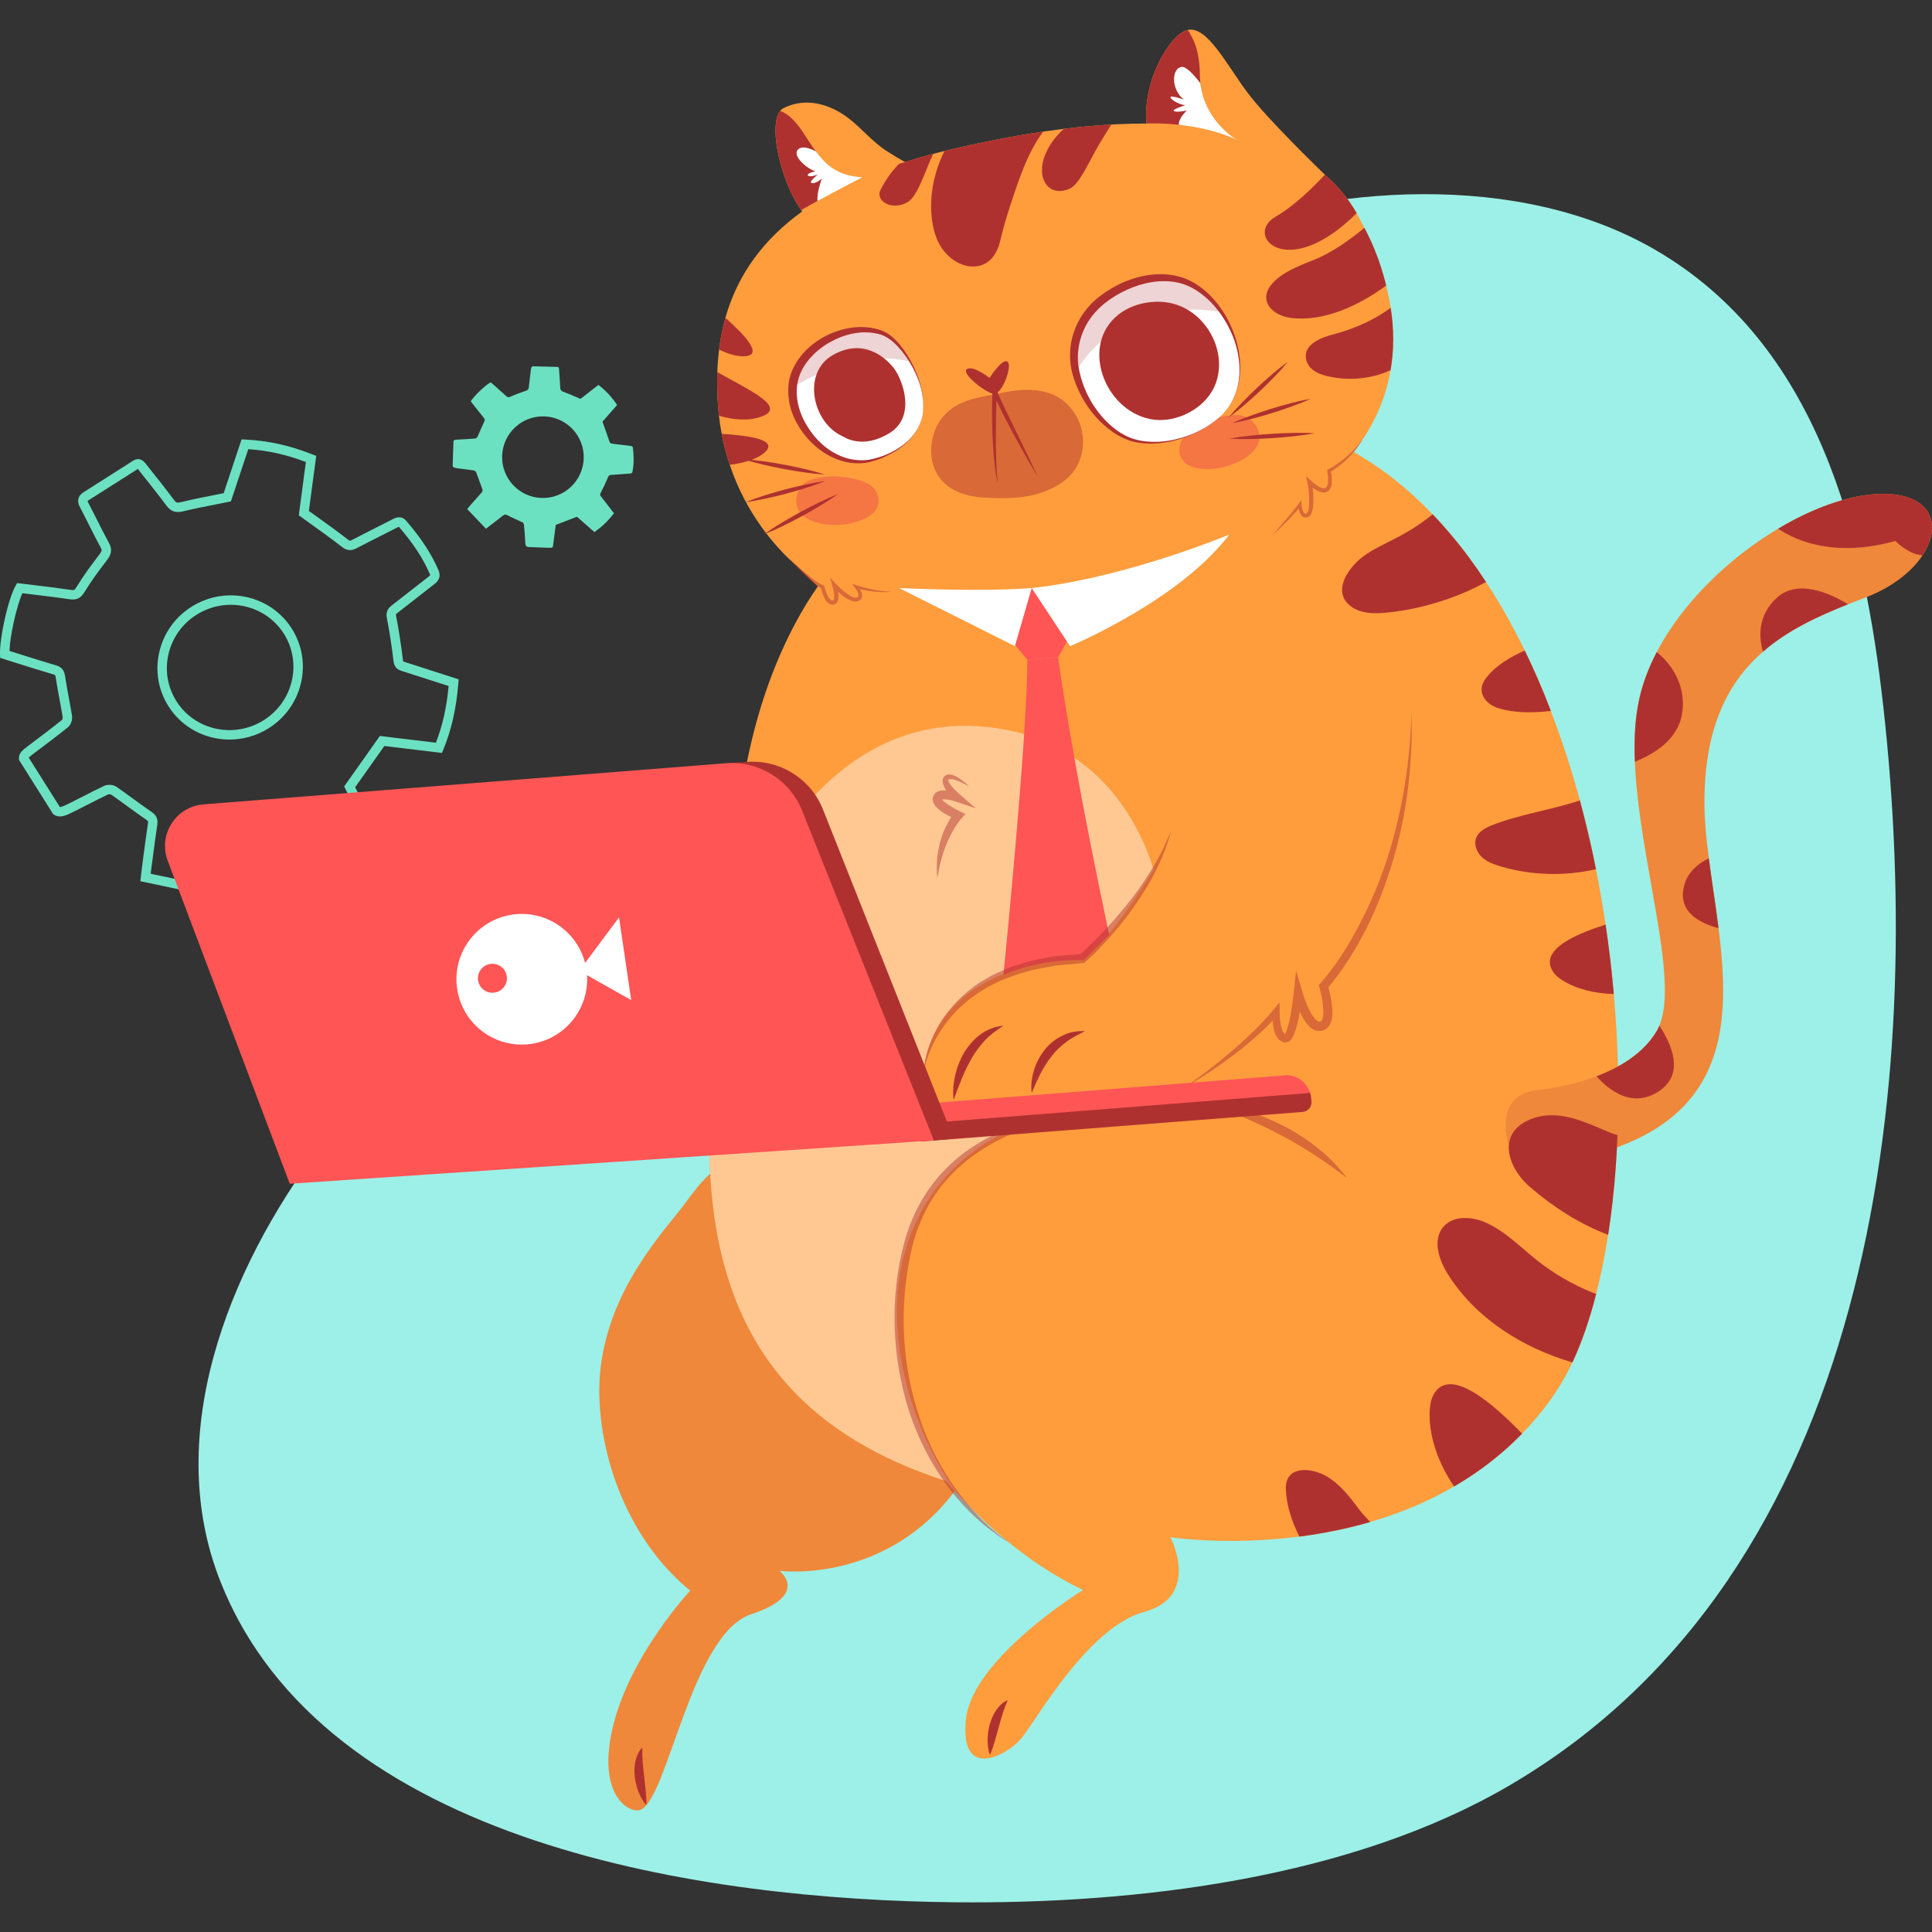 <?xml version="1.0" encoding="UTF-8"?>
<!-- Generator: Adobe Illustrator 25.2.3, SVG Export Plug-In . SVG Version: 6.00 Build 0)  -->
<svg xmlns="http://www.w3.org/2000/svg" xmlns:xlink="http://www.w3.org/1999/xlink" version="1.1" id="Capa_1" x="0px" y="0px" viewBox="0 0 512 512" style="enable-background:new 0 0 512 512;" xml:space="preserve" width="512" height="512">
<rect x="0" y="0" width="512" height="512" fill="#333333" stroke="none"/>
<g>
	<g>
		<g>
			<path style="fill:#6CE1C1;" d="M56.826,237.676L37.2,233.53l0.245-2.181c0.06-0.537,0.105-0.95,0.16-1.365l0.397-3.016     c0.385-2.94,0.77-5.883,1.215-8.818c0.073-0.481,0.084-0.554-0.581-1.006c-1.662-1.128-3.283-2.313-4.905-3.5     c-1.427-1.043-2.856-2.086-4.312-3.089c-0.145-0.081-0.602-0.098-0.766-0.029c-1.8,0.85-3.572,1.758-5.346,2.669     c-1.149,0.589-2.299,1.18-3.457,1.753c-2.492,1.241-3.868,1.917-5.479,0.984l-0.266-0.154l-9.055-14.367l-0.022-0.315     c-0.104-1.524,0.946-2.313,2.688-3.619c2.907-2.181,5.863-4.398,8.701-6.682c0.094-0.105,0.223-0.53,0.198-0.703     c-0.252-1.595-0.548-3.187-0.846-4.777c-0.352-1.885-0.703-3.773-0.983-5.668c-0.112-0.767-0.143-0.777-0.642-0.923     c-3.296-0.967-6.57-2-9.826-3.028l-4.281-1.348l-0.031-0.884c-0.155-4.489,2.195-14.875,4.123-18.223l0.414-0.718l4.467,0.545     c3.232,0.386,6.5,0.777,9.752,1.26c0.861,0.127,0.988,0.11,1.514-0.755c1.884-3.101,4.099-6.069,6.016-8.562     c0.772-1.004,0.768-1.223,0.401-1.893c-1.128-2.061-2.181-4.161-3.235-6.259c-0.751-1.497-1.502-2.996-2.281-4.479     c-1.134-2.159,0.07-3.355,0.888-3.878l13.16-8.374c1.929-1.221,3.109,0.374,3.495,0.894l1.035,1.309     c2.11,2.647,4.293,5.382,6.349,8.154c0.523,0.701,0.767,0.852,1.84,0.593c2.79-0.684,5.57-1.231,8.513-1.812l2.822-0.562     l4.739-14.259l0.944,0.044c6.043,0.271,11.909,1.575,17.93,3.981l0.904,0.359l-1.938,14.577l2.499,1.8     c2.701,1.937,5.252,3.766,7.751,5.724c0.585,0.457,0.658,0.444,1.271,0.12c2.009-1.055,4.033-2.076,6.058-3.099     c1.562-0.786,3.123-1.575,4.678-2.379c0.595-0.305,2.178-1.126,3.545,0.469c3.981,4.625,6.686,8.762,8.514,13.021     c0.841,1.963-0.182,3.055-1.024,3.707c-1.485,1.148-2.96,2.305-4.436,3.465c-1.773,1.392-3.546,2.786-5.336,4.159     c-0.47,0.359-0.498,0.381-0.387,0.955c0.686,3.556,1.272,7.351,1.79,11.6c0.032,0.256,0.078,0.332,0.078,0.335l0,0     c0.005,0,0.082,0.054,0.377,0.147c3.382,1.072,6.757,2.161,10.182,3.27l4.126,1.331l-0.078,0.987     c-0.535,6.718-1.801,12.323-3.983,17.637l-0.361,0.879l-15.269-1.834l-7.734,10.933l1.188,2.352     c1.193,2.354,2.465,4.87,3.71,7.397c0.194,0.396,0.368,0.728,0.517,1.011c1.27,2.423,0.895,3.033-1.408,4.818l-0.495,0.383     c-0.07,0.056-0.181,0.195-0.278,0.32l-0.526,0.54l-7.922,4.96c-0.42,0.19-0.654,0.274-0.888,0.354     c-0.397,0.137-0.77,0.266-1.039,0.44c-2.114,1.368-3.862,1.038-5.352-1.016c-2.264-3.126-4.776-6.174-7.203-9.124l-0.221-0.269     c-0.083-0.073-0.425-0.21-0.537-0.176c-1.321,0.195-2.642,0.435-3.961,0.674c-2.12,0.383-4.312,0.781-6.509,0.991     c-1.151,0.11-1.33,0.347-1.659,1.399c-0.928,2.977-1.945,5.927-3.014,9.028L56.826,237.676z M39.94,231.551l15.234,3.219     l0.984-2.869c1.06-3.077,2.068-6.005,2.99-8.96c0.537-1.719,1.391-2.911,3.808-3.143c2.094-0.198,4.232-0.586,6.301-0.962     c1.347-0.244,2.694-0.488,4.047-0.689c0.955-0.137,2.214,0.32,2.829,1.062l0.221,0.269c2.452,2.979,4.988,6.059,7.298,9.248     c0.703,0.967,0.979,1.026,1.968,0.381c0.523-0.337,1.082-0.53,1.576-0.703c0.194-0.066,0.387-0.132,0.575-0.21l7.618-4.83     c0.177-0.222,0.396-0.501,0.702-0.74l0.503-0.391c0.443-0.342,0.899-0.696,1.112-0.904c-0.083-0.193-0.243-0.498-0.388-0.777     c-0.158-0.3-0.341-0.65-0.546-1.067c-1.239-2.52-2.508-5.026-3.696-7.373l-1.867-3.697l9.462-13.378l14.852,1.785     c1.764-4.547,2.845-9.368,3.366-15.021l-2.238-0.723c-3.421-1.106-6.791-2.195-10.169-3.265     c-0.963-0.305-1.974-0.847-2.183-2.562c-0.51-4.191-1.088-7.929-1.763-11.429c-0.287-1.487,0.096-2.476,1.321-3.414     c1.783-1.365,3.548-2.752,5.313-4.139c1.481-1.165,2.962-2.327,4.452-3.478c0.31-0.239,0.366-0.347,0.372-0.359l0,0     c-0.002,0,0-0.11-0.117-0.383c-1.724-4.017-4.303-7.951-8.113-12.379c-0.045-0.088-0.16-0.051-0.501,0.125     c-1.56,0.806-3.13,1.6-4.7,2.391c-2.012,1.013-4.023,2.029-6.017,3.077c-1.492,0.791-2.645,0.686-3.979-0.364     c-2.458-1.924-4.988-3.739-7.667-5.661l-3.717-2.681l1.877-14.118c-5.127-1.956-10.14-3.072-15.268-3.399l-4.596,13.83     l-4.254,0.852c-2.915,0.574-5.667,1.116-8.402,1.785c-1.985,0.486-3.277,0.039-4.442-1.531c-2.032-2.735-4.2-5.453-6.297-8.083     l-1.089-1.38c-0.053-0.071-0.12-0.161-0.182-0.239l-13.121,8.34c-0.133,0.085-0.19,0.144-0.209,0.166     c0.013,0.01,0.039,0.149,0.192,0.44c0.786,1.497,1.545,3.009,2.303,4.52c1.04,2.071,2.079,4.144,3.192,6.178     c1.129,2.061,0.277,3.465-0.611,4.618c-1.971,2.562-4.045,5.346-5.862,8.337c-1.027,1.687-2.127,2.213-4.018,1.927     c-3.228-0.476-6.473-0.865-9.682-1.25l-2.783-0.337c-1.518,3.338-3.281,11.209-3.423,15.292l2.563,0.806     c3.239,1.023,6.498,2.054,9.777,3.016c1.716,0.503,2.205,1.546,2.412,2.957c0.275,1.863,0.622,3.717,0.968,5.573     c0.3,1.614,0.602,3.228,0.857,4.848c0.144,0.918-0.236,2.34-1.098,3.038c-2.873,2.313-5.846,4.542-8.723,6.701     c-0.708,0.532-1.403,1.053-1.653,1.341l8.234,13.063c0.404,0.056,1.087-0.242,2.895-1.14l0,0     c1.148-0.569,2.287-1.153,3.427-1.736c1.797-0.923,3.595-1.844,5.42-2.706c0.956-0.449,2.412-0.349,3.252,0.232     c1.474,1.016,2.921,2.073,4.368,3.131c1.597,1.167,3.195,2.335,4.832,3.446c1.023,0.694,1.933,1.592,1.65,3.453     c-0.441,2.918-0.824,5.841-1.206,8.767l-0.398,3.021C40.034,230.689,39.993,231.07,39.94,231.551z M60.825,195.992     c-6.379,0-12.593-3.133-16.2-8.857l0,0c-2.691-4.271-3.552-9.346-2.424-14.289c1.15-5.038,4.213-9.331,8.624-12.096     c9.027-5.646,20.926-3.009,26.53,5.883c2.692,4.271,3.553,9.346,2.424,14.294c-1.15,5.036-4.213,9.329-8.625,12.091     C67.939,195.032,64.356,195.992,60.825,195.992z M61.16,160.277c-3.078,0-6.2,0.838-9.006,2.594     c-3.844,2.408-6.513,6.149-7.513,10.53c-0.98,4.293-0.234,8.696,2.1,12.401l0,0c4.872,7.732,15.228,10.013,23.088,5.097     c3.844-2.405,6.513-6.147,7.514-10.528c0.979-4.293,0.233-8.699-2.101-12.403C72.108,162.997,66.707,160.277,61.16,160.277z"/>
		</g>
		<g>
			<path style="fill:#6CE1C1;" d="M145.264,145.169c1.42,0.03,1.216,0.001,1.403-1.348c0.228-1.643,0.428-3.291,0.612-4.72     c1.938-0.744,3.749-1.439,5.619-2.157c1.49,1.307,3.047,2.674,4.614,4.049c2.036-1.373,3.701-3.053,5.206-4.96     c-1.179-1.527-2.325-3.019-3.482-4.503c-0.208-0.266-0.278-0.455-0.095-0.816c0.716-1.414,1.397-2.848,2.014-4.307     c0.178-0.421,0.377-0.521,0.779-0.546c1.662-0.102,3.321-0.244,4.982-0.353c0.413-0.027,0.629-0.147,0.717-0.607     c0.393-2.064,0.337-4.128,0.103-6.2c-0.046-0.41-0.288-0.478-0.635-0.518c-1.606-0.188-3.208-0.416-4.815-0.593     c-0.463-0.051-0.666-0.192-0.821-0.681c-0.535-1.69-1.167-3.35-1.811-5.155c1.188-1.354,2.537-2.891,3.885-4.427     c-1.39-2.079-3.005-3.842-4.961-5.316c-1.66,1.295-3.275,2.555-4.738,3.696c-1.595-0.668-3.063-1.328-4.566-1.889     c-0.568-0.212-0.782-0.478-0.807-1.076c-0.066-1.591-0.194-3.18-0.314-4.768c-0.023-0.314,0.034-0.722-0.481-0.735     c-2.095-0.055-4.189-0.112-6.284-0.165c-0.445-0.012-0.609,0.218-0.658,0.656c-0.182,1.631-0.436,3.254-0.591,4.887     c-0.06,0.63-0.372,0.807-0.906,0.988c-1.318,0.446-2.634,0.92-3.893,1.508c-0.542,0.253-0.808,0.211-1.226-0.177     c-1.341-1.245-2.731-2.437-4.073-3.625c-1.329,0.659-4.389,3.587-5.293,5.044c1.15,1.462,2.297,2.953,3.485,4.411     c0.297,0.365,0.263,0.602,0.071,1.005c-0.62,1.301-1.147,2.645-1.753,3.952c-0.102,0.22-0.409,0.465-0.639,0.485     c-1.466,0.127-2.937,0.203-4.407,0.279c-0.822,0.043-1.154,0.057-1.328,0.359l-0.225,6.679c0.206,0.433,0.6,0.49,1.664,0.633     c1.315,0.177,2.636,0.308,3.946,0.511c0.239,0.037,0.554,0.28,0.64,0.502c0.551,1.434,1.02,2.901,1.58,4.331     c0.163,0.416,0.176,0.67-0.133,1.01c-1.088,1.195-2.144,2.42-3.21,3.635c-0.173,0.197-0.339,0.4-0.633,0.748     c1.657,1.739,3.296,3.459,4.977,5.222c1.555-1.196,2.986-2.261,4.371-3.382c0.488-0.395,0.819-0.48,1.425-0.146     c1.238,0.683,2.571,1.193,3.847,1.813c0.196,0.095,0.401,0.38,0.42,0.594c0.149,1.633,0.302,3.269,0.351,4.907     c0.024,0.786,0.341,1.058,1.063,1.072L145.264,145.169z M133.072,120.794c0.201-5.97,5.204-10.646,11.174-10.445l0,0     c5.97,0.201,10.646,5.203,10.445,11.173l0,0c-0.201,5.97-5.203,10.646-11.173,10.445l0,0     C137.548,131.766,132.872,126.764,133.072,120.794L133.072,120.794z"/>
		</g>
		<g>
			<path style="fill:#9CF0E7;" d="M314.265,63.283c37.774-14.498,88.252-18.007,124.308,2.877     c43.257,25.055,55.449,75.403,60.564,121.429c11.201,100.791-2.682,229.086-99.058,285.54     c-42.149,24.689-98.714,31.459-146.8,30.997c-65.788-0.633-167.332-14.873-194.961-85.257c-0.18-0.47-0.361-0.94-0.541-1.41     c-14.845-39.998,4.583-84.879,29.319-116.447c9.471-12.087,20.381-23.126,32.591-32.455c4.409-3.368,8.904-6.624,13.445-9.812     c21.006-14.749,42.671-28.807,61.307-46.592C236.966,171.57,224.658,97.676,314.265,63.283z"/>
		</g>
		<g>
			<g>
				<g>
					<path style="fill:#FF9D3D;" d="M191.299,308.988c-4.627,2.072-8.683,8.79-11.841,12.619       c-3.921,4.754-7.681,9.663-10.905,14.922c-6.411,10.456-10.244,22.179-9.685,34.536c0.818,18.125,8.757,37.097,22.528,49.185       c0.497,0.436,0.995,0.883,1.538,1.263c0,0-15.644,16.733-20.372,35.558c-4.728,18.825,4.405,23.804,7.299,22.485       c7.184-3.274,13.426-46.539,29.198-51.768c15.772-5.229,7.483-11.504,7.483-11.504s35.517,4.706,53.277-32.421       s-35.085-89.835-35.085-89.835S191.304,308.985,191.299,308.988z"/>
				</g>
				<g style="opacity:0.2;">
					<path style="fill:#AF312F;" d="M191.299,308.988c-4.627,2.072-8.683,8.79-11.841,12.619       c-3.921,4.754-7.681,9.663-10.905,14.922c-6.411,10.456-10.244,22.179-9.685,34.536c0.818,18.125,8.757,37.097,22.528,49.185       c0.497,0.436,0.995,0.883,1.538,1.263c0,0-15.644,16.733-20.372,35.558c-4.728,18.825,4.405,23.804,7.299,22.485       c7.184-3.274,13.426-46.539,29.198-51.768c15.772-5.229,7.483-11.504,7.483-11.504s35.517,4.706,53.277-32.421       s-35.085-89.835-35.085-89.835S191.304,308.985,191.299,308.988z"/>
				</g>
			</g>
			<g>
				<path style="fill:#AF312F;" d="M171.293,478.38c-0.943-1.046-1.58-2.258-2.079-3.513c-0.506-1.258-0.829-2.579-1-3.937      c-0.122-1.36-0.149-2.752,0.161-4.124c0.296-1.36,0.858-2.718,1.846-3.724c-0.055,2.763,0.181,5.058,0.475,7.562      C170.953,473.129,171.335,475.604,171.293,478.38z"/>
			</g>
		</g>
		<g>
			<path style="fill:#FF9D3D;" d="M427.901,266.08c-0.072-0.89-0.149-1.779-0.23-2.669c-0.322-3.647-0.697-7.308-1.167-10.969     c-0.295-2.467-0.63-4.948-1.006-7.416c-0.746-4.905-1.558-9.808-2.548-14.67c-0.818-4.103-1.716-8.18-2.722-12.229     c-0.496-2.012-1.006-4.01-1.542-6.007c-2.149-8.046-4.75-15.925-7.697-23.708c-2.092-5.525-4.412-10.875-6.919-16.025     c-3.001-6.162-6.438-12.379-10.259-18.157c-2.937-4.492-6.088-8.743-9.44-12.699c-1.515-1.81-3.084-3.553-4.707-5.23     c-3.125-3.285-6.437-6.316-9.91-9.065c-3.49-2.781-7.163-5.25-10.991-7.43c5.311-6.884,8.476-14.174,9.757-21.712     c0.922-5.406,0.904-10.928,0.029-16.522c-0.248-1.601-0.563-3.196-0.943-4.815c-0.186-0.775-0.386-1.547-0.598-2.315     l-0.028-0.089c-1.282-4.634-3.1-9.307-5.395-13.968c-0.676-1.306-1.367-2.602-2.057-3.9c-2.156-3.777-4.917-7.109-8.243-10.013     c-0.452-0.45-15.358-14.753-20.793-22.076c-5.522-7.423-10.594-17.559-15.71-16.462c-4.624,0.997-12.03,13.338-10.941,24.812     c-2.61-0.004-5.287,0.05-8.058,0.189c-0.417,0.023-0.851,0.037-1.277,0.077c-4.033,0.219-8.216,0.592-12.588,1.131     c-1.783,0.222-3.602,0.468-5.442,0.734c-7.939,1.163-16.392,2.804-25.342,4.935c-0.29,0.069-0.579,0.139-0.855,0.204     c-0.998,0.245-1.983,0.487-2.934,0.746c-2.615,0.683-5.102,1.412-7.496,2.169l-0.423-0.224c-1.796-0.99-4.17-2.519-4.449-2.688     c-3.651-2.309-6.515-5.894-9.9-8.528c-4.922-3.836-11.351-5.844-17.377-2.868c-0.379,0.192-0.694,0.448-0.965,0.802     c-0.697,0.891-1.08,2.286-1.189,4.017c-0.402,6.21,2.702,16.566,6.783,22.234c0.079,0.116,0.174,0.24,0.266,0.352     c-10.671,7.697-16.672,16.759-19.75,26.212c-0.219,0.657-0.407,1.319-0.596,1.981c-0.75,2.662-1.278,5.356-1.638,8.044     c-0.016,0.129-0.032,0.258-0.035,0.383c-0.181,1.365-0.305,2.727-0.387,4.091c-0.042,0.634-0.075,1.252-0.091,1.878     c-0.107,3.181-0.007,6.345,0.236,9.467c0.026,0.352,0.064,0.7,0.098,1.036c0.029,0.365,0.068,0.713,0.106,1.061     c0.177,1.649,0.424,3.25,0.724,4.794c0.011,0.08,0.031,0.143,0.042,0.223c0.367,1.94,0.823,3.799,1.34,5.585     c0.241,0.815,0.491,1.614,0.751,2.396c4.374,13.101,12.129,21.692,16.763,25.916c0.941,0.859,3.697,3.5,6.586,6.284     c-7.638,10.97-19.365,33.282-21.73,69.183c-0.55,8.381-1.69,17.526-2.897,27.101c-6.571,52.204-15.112,117.026,58.694,140.613     c0,0,0.926,1.22,2.682,3.218c5.096,5.78,17.124,18.063,33.524,25.867c0,0-29.38,18.049-31.03,34.342     c-1.663,16.306,10.701,9.467,14.415,5.31c3.715-4.144,17.661-29.756,32.813-33.832c15.153-4.076,6.973-19.793,6.973-19.793     s14.871,2.306,34.14-0.174c6.326-0.814,12.673-2.105,18.801-3.875c7.735-2.234,15.266-5.344,22.22-9.413     c6.599-3.863,12.666-8.541,18.022-14c5.454-5.558,10.023-11.805,13.329-18.867c2.467-5.27,4.573-11.385,6.303-18.157     c1.261-4.894,2.32-10.138,3.178-15.689c1.349-8.726,2.138-17.582,2.467-26.403C429.082,289.233,428.84,277.628,427.901,266.08z"/>
		</g>
		<g>
			<g>
				<g>
					<path style="fill:#FF9D3D;" d="M509.497,147.15c-2.83,4.291-7.992,8.475-15.18,11.21c-1.529,0.576-3.044,1.167-4.56,1.77       c-8.166,3.245-16.078,6.946-22.555,12.578c-9.025,7.858-15.274,19.471-15.515,38.848c-0.067,4.988,0.443,10.339,1.167,15.89       c0.778,6.034,1.797,12.283,2.575,18.532c3.701,29.367,2.28,58.573-53.571,63.481c0,0-8.824-17.848,4.599-20.49       c0,0,8.167-0.536,16.641-3.742c6.182-2.347,12.538-6.101,16.025-12.109c0.241-0.402,0.442-0.845,0.63-1.301       c5.31-12.605-5.471-44.171-6.49-69.958c-0.241-6.128,0.054-11.921,1.26-17.057c0.952-4.076,2.508-8.099,4.533-11.988       c6.906-13.249,19.296-25.023,32.156-32.693c8.957-5.35,18.143-8.703,25.867-9.172       C511.656,130.066,515.008,138.796,509.497,147.15z"/>
				</g>
				<g style="opacity:0.2;">
					<path style="fill:#AF312F;" d="M509.497,147.15c-2.83,4.291-7.992,8.475-15.18,11.21c-1.529,0.576-3.044,1.167-4.56,1.77       c-8.166,3.245-16.078,6.946-22.555,12.578c-9.025,7.858-15.274,19.471-15.515,38.848c-0.067,4.988,0.443,10.339,1.167,15.89       c0.778,6.034,1.797,12.283,2.575,18.532c3.701,29.367,2.28,58.573-53.571,63.481c0,0-8.824-17.848,4.599-20.49       c0,0,8.167-0.536,16.641-3.742c6.182-2.347,12.538-6.101,16.025-12.109c0.241-0.402,0.442-0.845,0.63-1.301       c5.31-12.605-5.471-44.171-6.49-69.958c-0.241-6.128,0.054-11.921,1.26-17.057c0.952-4.076,2.508-8.099,4.533-11.988       c6.906-13.249,19.296-25.023,32.156-32.693c8.957-5.35,18.143-8.703,25.867-9.172       C511.656,130.066,515.008,138.796,509.497,147.15z"/>
				</g>
			</g>
			<g>
				<path style="fill:#AF312F;" d="M509.497,147.15c-3.715-0.148-7.215-3.782-7.215-3.782c-15.649,4.318-25.773,0.268-31.07-3.245      c8.957-5.35,18.143-8.703,25.867-9.172C511.656,130.066,515.008,138.796,509.497,147.15z"/>
			</g>
			<g>
				<path style="fill:#AF312F;" d="M489.757,160.131c-8.166,3.245-16.078,6.946-22.555,12.578      c-1.073-3.701-1.542-9.588,3.741-14.348C476.348,153.493,484.582,157.006,489.757,160.131z"/>
			</g>
			<g>
				<path style="fill:#AF312F;" d="M445.747,189.243c-1.127,6.785-7.442,10.62-12.484,12.618c-0.241-6.128,0.054-11.921,1.26-17.057      c0.952-4.076,2.508-8.099,4.533-11.988C442.395,175.458,447.088,181.197,445.747,189.243z"/>
			</g>
			<g>
				<path style="fill:#AF312F;" d="M455.429,245.979c-4.586-1.22-9.762-3.808-9.44-9.253c0.268-4.841,3.607-7.657,6.866-9.28      C453.632,233.481,454.651,239.73,455.429,245.979z"/>
			</g>
			<g>
				<path style="fill:#AF312F;" d="M439.941,288.97c-7.429,5.216-13.959-0.47-16.843-3.742c6.182-2.347,12.538-6.101,16.025-12.109      c0.241-0.402,0.442-0.845,0.63-1.301C442.971,276.673,446.431,284.411,439.941,288.97z"/>
			</g>
		</g>
		<g>
			<path style="fill:#FFC893;" d="M244.701,294.044l43.122-0.246c0,0-32.988,2.025-45.673,31.365     c-10.795,24.955,0,54.859,11.412,70.508c-0.027,0.027-0.04,0.04-0.067,0.067c-1.757-1.998-2.682-3.218-2.682-3.218     c-73.806-23.587-65.264-88.41-58.694-140.613c13.973-38.794,37.373-60.974,66.311-59.485     c33.403,1.716,44.413,28.482,47.296,38.07c-3.714,6.048-12.793,20.074-18.867,23.521     C286.857,254.011,240.591,253.5,244.701,294.044z"/>
		</g>
		<g>
			<path style="fill:#AF312F;" d="M312.359,33.063c-4.839-0.503-8.335-0.327-8.519-0.329c-1.088-11.461,6.318-23.802,10.942-24.799     l0.013-0.004c1.422,2.327,3.103,5.119,3.192,12.128c0.004,0.69,0.056,1.352,0.13,1.994     C319.164,31.577,316.967,33.549,312.359,33.063z"/>
		</g>
		<g>
			<path style="fill:#AF312F;" d="M216.663,53.257c-1.633,0.883-3.161,1.737-4.334,2.42c-4.081-5.667-7.185-16.024-6.783-22.234     c0.109-1.731,0.491-3.126,1.188-4.017c0,0,2.65,0.468,5.979,5.495c1.211,1.835,2.317,3.604,3.496,5.2     C219.005,43.892,221.975,50.349,216.663,53.257z"/>
		</g>
		<g style="opacity:0.48;">
			<path style="fill:#EB4949;" d="M314.034,115.586c-2.487,2.623-1.969,6.803,1.909,8.132c5.191,1.779,13.641-0.567,16.845-4.933     c2.705-3.686-0.665-8.613-4.603-8.775c-3.328-0.138-6.59,0.854-9.462,2.35C317.387,113.056,315.428,114.117,314.034,115.586z"/>
		</g>
		<g style="opacity:0.48;">
			<path style="fill:#EB4949;" d="M229.84,128.091c3.274,1.686,4.266,5.788,1.085,8.266c-4.261,3.317-13.055,3.777-17.623,0.675     c-3.856-2.618-2.426-8.326,1.227-9.724c3.088-1.182,6.514-1.278,9.75-0.776C225.784,126.766,228.006,127.147,229.84,128.091z"/>
		</g>
		<g>
			<path style="fill:#AF312F;" d="M276.477,34.877c-4.304,5.673-6.709,13.481-8.688,19.398c-1.091,3.243-2.008,6.547-2.805,9.872     c-0.604,2.495-2.115,5.168-4.753,6.092c-3.314,1.16-6.857-0.351-9.201-2.731c-2.939-2.969-3.94-7.021-4.212-11.005     c-0.381-5.639,0.954-11.357,3.462-16.486c0.277-0.066,0.566-0.135,0.855-0.204C260.086,37.681,268.539,36.04,276.477,34.877z"/>
		</g>
		<g>
			<path style="fill:#AF312F;" d="M201.922,110.352c-3.529,1.332-7.606,0.914-11.383-0.17c-0.039-0.348-0.077-0.696-0.106-1.061     c-0.034-0.336-0.073-0.684-0.098-1.036c-0.243-3.122-0.343-6.286-0.237-9.467C198.569,103.397,208.534,107.843,201.922,110.352z"/>
		</g>
		<g>
			<path style="fill:#AF312F;" d="M202.664,119.895c-2.096,1.888-5.731,2.835-9.267,3.285c-0.259-0.782-0.509-1.581-0.751-2.396     c-0.517-1.786-0.972-3.645-1.34-5.585c-0.011-0.08-0.031-0.143-0.042-0.223C198.852,115.45,206.359,116.567,202.664,119.895z"/>
		</g>
		<g>
			<path style="fill:#AF312F;" d="M197.406,94.404c-2.095,0.132-4.497-0.628-6.83-1.754c0.003-0.125,0.019-0.254,0.036-0.383     c0.36-2.688,0.888-5.382,1.638-8.044C197.65,89.041,202.261,94.1,197.406,94.404z"/>
		</g>
		<g>
			<path style="fill:#AF312F;" d="M294.507,33.012c-1.083,1.735-2.3,3.674-3.161,5.123c-2.719,4.595-5.271,10.76-7.901,11.889     c-5.496,2.367-9.014-2.674-6.474-9.015c1.16-2.89,3.137-5.199,4.949-6.867l0.013-0.004     C286.291,33.604,290.474,33.231,294.507,33.012z"/>
		</g>
		<g>
			<path style="fill:#AF312F;" d="M247.346,40.763c-2.18,4.33-4.042,11.25-6.869,12.836c-4.26,2.385-8.573-0.41-7.139-3.282     c1.389-2.79,3.195-5.105,4.828-6.846C241.063,42.514,244.117,41.608,247.346,40.763z"/>
		</g>
		<g>
			<g>
				<g>
					<path style="fill:#FFFFFF;" d="M324.034,109.74c-5.149,5.28-14.348,8.56-21.814,7.348c-1.595-0.26-3.133-0.744-4.583-1.488       c-6.285-3.265-11.002-10.284-12.536-16.987c-0.048-0.152-0.082-0.308-0.117-0.464c-1.421-6.792,1.173-13.728,6.49-18.2       c6.225-5.23,16.48-8.661,24.255-4.567c3.067,1.62,5.781,4.184,7.905,7.263l0.013-0.004       C329.34,90.831,330.925,102.66,324.034,109.74z"/>
				</g>
				<g>
					<path style="fill:#AF312F;" d="M324.034,109.74c-2.947,3.013-6.743,5.072-10.718,6.418c-1.999,0.662-4.074,1.107-6.18,1.299       c-2.104,0.201-4.252,0.145-6.351-0.312c-2.103-0.451-4.091-1.414-5.853-2.629c-1.773-1.217-3.367-2.683-4.774-4.309       c-2.814-3.255-4.886-7.153-6.005-11.377l0.02,0.074c-1.312-5.045-0.444-10.376,2.212-14.749c1.318-2.17,3.045-4.118,5.06-5.632       c1.983-1.534,4.144-2.812,6.44-3.79c4.57-1.906,9.794-2.773,14.706-1.405c2.453,0.657,4.676,1.967,6.559,3.549       c1.904,1.584,3.514,3.471,4.857,5.512l-0.497-0.178l0.013-0.003l0.325-0.084l0.172,0.261c1.363,2.074,2.448,4.318,3.231,6.654       c0.773,2.338,1.269,4.767,1.401,7.217c0.128,2.449-0.152,4.92-0.888,7.253C327.025,105.837,325.754,108.003,324.034,109.74z        M324.034,109.74c1.702-1.755,2.947-3.929,3.659-6.255c0.73-2.328,0.904-4.8,0.712-7.215c-0.384-4.851-2.322-9.491-5.129-13.37       l0.496,0.177l-0.013,0.004l-0.298,0.093l-0.199-0.272c-1.395-1.906-3.031-3.633-4.898-5.033       c-1.866-1.409-3.943-2.488-6.175-2.964c-4.481-0.978-9.231-0.048-13.428,1.833c-4.203,1.917-8.072,4.736-10.44,8.595       c-1.181,1.931-1.996,4.076-2.4,6.302c-0.196,1.112-0.31,2.245-0.273,3.378c-0.012,0.568,0.066,1.131,0.106,1.697       c0.091,0.534,0.157,1.174,0.277,1.61l0.019,0.07l0.001,0.005c0.834,3.939,2.604,7.751,5.127,10.975       c1.261,1.612,2.71,3.085,4.341,4.328c1.632,1.246,3.446,2.241,5.435,2.774c3.989,1.068,8.317,0.704,12.308-0.49       C317.265,114.789,321.049,112.698,324.034,109.74z"/>
				</g>
			</g>
			<g>
				<path style="fill:#AF312F;" d="M309.451,111.176c5.602-0.774,10.964-4.495,12.816-9.805c2.95-8.461-2.656-18.742-11.565-20.94      c-4.783-1.18-10.474-0.096-14.292,2.928c-10.204,8.082-3.826,25.226,8.405,27.704      C306.322,111.368,307.892,111.391,309.451,111.176z"/>
			</g>
			<g style="opacity:0.21;">
				<path style="fill:#AF312F;" d="M323.635,82.645c-27.027-4.144-37.328,13.672-38.533,15.967      c-0.048-0.152-0.082-0.308-0.117-0.464c-1.421-6.792,1.173-13.728,6.49-18.2c6.225-5.23,16.48-8.661,24.255-4.567      C318.797,77.002,321.511,79.566,323.635,82.645z"/>
			</g>
		</g>
		<g>
			<g>
				<g>
					<path style="fill:#FFFFFF;" d="M244.42,110.344c-1.325,6.199-7.541,10.196-13.444,11.672c-0.816,0.193-1.64,0.319-2.461,0.362       c-9.928,0.546-19.219-10.147-18.473-19.731c0.059-0.985,0.247-1.964,0.542-2.92c2.616-8.353,14.078-14.521,22.782-11.661       c2.103,0.708,3.819,2.302,5.198,3.951c0.946,1.124,1.849,2.426,2.659,3.837C243.795,100.27,245.408,105.735,244.42,110.344z"/>
				</g>
				<g>
					<path style="fill:#AF312F;" d="M244.42,110.344c-0.256,1.103-0.633,2.179-1.168,3.182c-0.554,0.989-1.208,1.925-1.979,2.761       c-1.539,1.671-3.393,3.05-5.42,4.095c-1.012,0.524-2.052,1.004-3.132,1.386c-1.071,0.393-2.181,0.735-3.337,0.897       c-2.308,0.282-4.694,0.062-6.914-0.706c-4.467-1.511-8.19-4.797-10.708-8.786c-1.228-2.022-2.19-4.25-2.622-6.635       c-0.09-0.598-0.146-1.204-0.217-1.806c-0.05-0.604-0.009-1.214-0.014-1.821c0.014-1.212,0.242-2.465,0.615-3.63       c1.602-4.726,5.333-8.25,9.53-10.368c4.212-2.092,9.191-2.947,13.753-1.59c2.362,0.597,4.225,2.289,5.67,4.036       c1.476,1.771,2.641,3.757,3.639,5.8c1.001,2.046,1.761,4.208,2.209,6.433C244.778,105.808,244.905,108.124,244.42,110.344z        M244.42,110.344c0.871-4.495-0.485-9.105-2.592-13.039c-1.071-1.982-2.372-3.839-3.897-5.466       c-1.52-1.61-3.307-3.017-5.428-3.399c-4.255-0.99-8.77,0.125-12.514,2.228c-1.896,1.042-3.608,2.399-5.05,3.966       c-1.444,1.561-2.595,3.385-3.22,5.346c-1.252,3.935-0.374,8.466,1.752,12.19c2.092,3.747,5.331,7.059,9.402,8.712       c2.02,0.844,4.226,1.19,6.428,1.066c1.1-0.084,2.186-0.345,3.263-0.663c1.077-0.312,2.135-0.701,3.147-1.191       c2.029-0.962,3.937-2.232,5.499-3.868c0.777-0.821,1.439-1.743,2.005-2.722C243.76,112.513,244.15,111.444,244.42,110.344z"/>
				</g>
			</g>
			<g>
				<path style="fill:#AF312F;" d="M223.328,115.646c0.469,0.211,5.237,3.53,12.387-0.868c7.15-4.398,3.47-14.016,1.359-16.924      c-2.11-2.908-8.118-8.472-16.368-3.758C212.456,98.81,215.262,112.017,223.328,115.646z"/>
			</g>
			<g style="opacity:0.21;">
				<path style="fill:#AF312F;" d="M241.223,95.854c-12.238-3.171-24.884,2.965-31.181,6.793c0.059-0.985,0.247-1.964,0.542-2.92      c2.616-8.353,14.078-14.521,22.782-11.661c2.103,0.708,3.819,2.302,5.198,3.951C239.51,93.141,240.414,94.443,241.223,95.854z"/>
			</g>
		</g>
		<g>
			<path style="fill:#AF312F;" d="M359.529,56.485c-18.436,18.399-29.905,5.901-21.615,1.03c5.553-3.268,10.161-8.019,13.178-11.209     C354.517,49.247,357.333,52.639,359.529,56.485z"/>
		</g>
		<g>
			<path style="fill:#AF312F;" d="M361.586,60.386c-3.732,3.076-8.634,6.572-13.107,8.369c-3.934,1.573-8.489,3.241-11.25,6.301     c-0.936,1.029-1.595,2.269-1.669,3.52c-0.165,3.129,3.165,5.226,6.456,5.662c8.721,1.155,18.153-3.277,25.324-8.558     C367.338,75.68,365.738,68.064,361.586,60.386z"/>
		</g>
		<g>
			<path style="fill:#AF312F;" d="M368.549,81.573c0.876,5.594,0.894,11.116-0.029,16.522c-5.253,2.463-11.58,2.9-17.199,1.489     c-2.504-0.634-4.997-2.088-5.262-4.831c-0.359-3.628,4.214-5.329,7.076-6.082C360.898,86.632,365.958,83.506,368.549,81.573z"/>
		</g>
		<g>
			<path style="fill:#FFFFFF;" d="M314.554,29.281c0,0-2.569,0.559-3.422,0.182c-0.866-0.373,2.985-1.577,2.985-1.577     c-2.188-0.256-4.466-2.019-3.816-2.247c0.659-0.245,3.433,0.754,3.433,0.754c-3.401-2.685-3.316-8.237-0.605-8.656     c1.16-0.182,3.125,1.893,4.987,4.315c1.047,9.524,8.665,14.563,9.939,15.108c-5.274-2.478-11.089-3.612-15.697-4.097     C312.436,31.051,314.554,29.281,314.554,29.281z"/>
		</g>
		<g>
			<path style="fill:#FFFFFF;" d="M216.663,53.257c-0.276-2.146,1.031-5.603,1.15-5.9c-0.149,0.112-1.705,1.375-2.678,1.157     c-1.021-0.232,1.603-2.243,1.603-2.243s-2.241,0.837-2.633,0.218c-0.401-0.603,1.99-1.097,1.99-1.097     c-1.954-0.502-6.309-4.018-4.62-5.761c1.102-1.132,3.313-0.261,4.736,0.49c2.794,3.771,6.025,6.546,12.317,6.852     C228.528,46.973,221.975,50.349,216.663,53.257z"/>
		</g>
		<g>
			<g>
				<path style="fill:#AF312F;" d="M262.252,100.15c0,0-4.422-3.454-6.023-2.319c-1.602,1.135,5.059,6.372,7.187,6.548      c2.128,0.176,4.966-7.454,3.595-8.522C265.639,94.789,262.252,100.15,262.252,100.15z"/>
			</g>
			<g style="opacity:0.48;">
				<path style="fill:#AF312F;" d="M254.714,106.823c-3.158,1.441-5.893,4.113-7.086,7.642c-1.729,5.115-0.956,10.926,3.531,14.321      c2.785,2.107,6.199,2.861,9.503,3.065c6.332,0.39,12.645,0.341,18.374-2.576c2.078-1.058,4.049-2.442,5.496-4.377      c2.217-2.965,3.025-7.17,2.117-11.023c-0.908-3.853-3.509-7.265-6.82-8.943c-4.072-2.064-9.413-1.886-13.607-0.971      C262.486,104.775,258.186,105.238,254.714,106.823z"/>
			</g>
			<g>
				<path style="fill:#AF312F;" d="M275.019,126.32c-1.116-1.808-2.157-3.657-3.229-5.489l-3.078-5.574      c-1.026-1.859-1.989-3.75-2.961-5.64c-0.943-1.91-1.892-3.799-2.708-5.814l1.111-0.181c-0.161,4.058-0.214,8.134-0.237,12.201      c-0.003,2.035,0.016,4.07,0.098,6.103c0.048,2.036,0.177,4.066,0.364,6.101c-0.441-1.997-0.682-4.032-0.918-6.064      c-0.203-2.037-0.314-4.079-0.418-6.122c-0.191-4.088-0.169-8.174-0.037-12.268l0.088-2.73l1.023,2.548      c0.77,1.919,1.703,3.837,2.618,5.738l2.773,5.717l2.789,5.716C273.195,122.487,274.137,124.388,275.019,126.32z"/>
			</g>
		</g>
		<g>
			<g>
				<path style="fill:#AF312F;" d="M202.346,141.666c3.07-2.185,6.306-4.063,9.584-5.866c3.294-1.772,6.63-3.468,10.134-4.854      c-3.068,2.187-6.305,4.065-9.584,5.866C209.185,138.583,205.849,140.278,202.346,141.666z"/>
			</g>
			<g>
				<path style="fill:#AF312F;" d="M197.54,133.089c3.398-1.368,6.885-2.399,10.394-3.347c3.518-0.915,7.058-1.744,10.688-2.233      c-3.397,1.371-6.884,2.401-10.394,3.347C204.71,131.768,201.17,132.597,197.54,133.089z"/>
			</g>
			<g>
				<path style="fill:#AF312F;" d="M196.971,121.692c3.676,0.228,7.288,0.799,10.885,1.455c3.59,0.69,7.163,1.466,10.672,2.588      c-3.677-0.226-7.289-0.797-10.884-1.455C204.053,123.588,200.48,122.811,196.971,121.692z"/>
			</g>
			<g>
				<path style="fill:#AF312F;" d="M325.772,116.263c3.742-0.694,7.505-1.04,11.275-1.3c3.772-0.226,7.549-0.363,11.348-0.15      c-3.741,0.697-7.505,1.042-11.275,1.3C333.349,116.336,329.572,116.474,325.772,116.263z"/>
			</g>
			<g>
				<path style="fill:#AF312F;" d="M347.399,105.668c-3.334,1.51-6.771,2.686-10.233,3.78c-3.473,1.061-6.971,2.039-10.574,2.679      c3.332-1.512,6.769-2.688,10.232-3.78C340.298,107.289,343.797,106.312,347.399,105.668z"/>
			</g>
			<g>
				<path style="fill:#AF312F;" d="M341.321,95.854c-2.301,2.787-4.841,5.32-7.44,7.79c-2.623,2.446-5.306,4.827-8.23,6.952      c2.299-2.789,4.84-5.322,7.44-7.791C335.716,100.362,338.399,97.981,341.321,95.854z"/>
			</g>
		</g>
		<g style="opacity:0.48;">
			<path style="fill:#AF312F;" d="M209.039,147.923c1.456,1.333,2.909,2.663,4.42,3.916c0.745,0.637,1.507,1.251,2.289,1.829     c0.777,0.567,1.604,1.121,2.424,1.433l0.228,0.087l0.067,0.261c0.202,0.788,0.462,1.603,0.816,2.322     c0.331,0.706,0.889,1.404,1.324,1.371c0.213-0.015,0.281-0.042,0.393-0.342c0.088-0.29,0.098-0.686,0.075-1.074     c-0.052-0.787-0.245-1.622-0.464-2.398l-0.638-2.272l1.607,1.712c0.617,0.657,1.297,1.3,1.996,1.882     c0.702,0.577,1.443,1.126,2.213,1.476c0.38,0.182,0.781,0.284,1.087,0.246c0.142,0.003,0.337-0.075,0.426-0.143     c0.123-0.063,0.145-0.149,0.19-0.264c0.107-0.578-0.396-1.523-0.891-2.193l-0.761-1.03l1.192,0.379     c1.494,0.475,3.045,0.836,4.594,1.154c1.553,0.317,3.128,0.517,4.727,0.534c-1.589,0.216-3.207,0.125-4.804-0.032     c-1.601-0.178-3.172-0.485-4.748-0.873l0.431-0.65c0.328,0.396,0.604,0.793,0.847,1.249c0.222,0.457,0.461,0.966,0.373,1.647     c-0.065,0.332-0.268,0.702-0.557,0.884c-0.139,0.117-0.281,0.177-0.424,0.232c-0.14,0.069-0.293,0.099-0.451,0.117     c-0.629,0.088-1.176-0.079-1.647-0.277c-0.962-0.399-1.753-0.98-2.506-1.59c-0.754-0.615-1.451-1.26-2.129-1.968l0.969-0.56     c0.261,0.877,0.437,1.738,0.499,2.672c0.018,0.469,0.023,0.95-0.141,1.487c-0.092,0.266-0.239,0.566-0.521,0.794     c-0.286,0.234-0.651,0.326-0.968,0.308c-0.666-0.018-1.167-0.433-1.486-0.808c-0.326-0.391-0.545-0.808-0.743-1.225     c-0.374-0.844-0.633-1.684-0.806-2.578l0.295,0.347c-1.001-0.454-1.785-1.075-2.562-1.707c-0.768-0.64-1.502-1.308-2.217-1.994     C211.655,150.883,210.298,149.446,209.039,147.923z"/>
		</g>
		<g style="opacity:0.48;">
			<path style="fill:#AF312F;" d="M337.084,141.933c1.221-1.39,2.456-2.76,3.638-4.176c1.19-1.406,2.38-2.813,3.442-4.296     l0.646-0.901l0.106,1.135c0.047,0.499,0.143,1.031,0.301,1.498c0.144,0.464,0.425,0.904,0.647,0.96     c0.09,0.036,0.268,0.013,0.394-0.058c0.081-0.041,0.201-0.185,0.287-0.384c0.179-0.4,0.271-0.917,0.327-1.428     c0.102-1.034,0.1-2.111,0.033-3.18c-0.07-1.058-0.181-2.166-0.404-3.142l-0.422-1.85l1.378,1.294     c0.593,0.556,1.271,1.096,1.963,1.507c0.682,0.408,1.491,0.691,1.862,0.387c0.456-0.277,0.655-1.134,0.674-1.926     c0.021-0.81-0.07-1.671-0.22-2.479l-0.064-0.348l0.289-0.153c1.734-0.92,3.401-2.089,4.911-3.395     c0.773-0.639,1.498-1.336,2.183-2.074c0.691-0.733,1.302-1.536,1.9-2.357c-0.951,1.795-2.249,3.407-3.696,4.852     c-1.479,1.424-3.085,2.687-4.876,3.764l0.224-0.501c0.228,0.893,0.363,1.775,0.361,2.71c-0.003,0.465-0.039,0.942-0.174,1.431     c-0.129,0.478-0.388,1.017-0.895,1.376c-0.24,0.172-0.552,0.299-0.86,0.324c-0.303,0.03-0.58-0.009-0.834-0.069     c-0.509-0.125-0.938-0.34-1.347-0.569c-0.812-0.475-1.512-1.023-2.196-1.651l0.956-0.556c0.263,1.158,0.343,2.241,0.414,3.363     c0.052,1.115,0.069,2.235-0.084,3.376c-0.083,0.571-0.185,1.147-0.466,1.743c-0.145,0.289-0.351,0.625-0.76,0.839     c-0.358,0.175-0.764,0.237-1.195,0.088c-0.83-0.373-1.016-1.08-1.193-1.623c-0.158-0.582-0.228-1.138-0.253-1.73l0.752,0.233     c-1.176,1.456-2.425,2.825-3.724,4.146C339.794,139.415,338.475,140.712,337.084,141.933z"/>
		</g>
		<g style="opacity:0.48;">
			<g>
				<path style="fill:#AF312F;" d="M314.057,288.112c4.288-3.019,8.462-6.184,12.411-9.6c3.957-3.396,7.763-6.977,11.044-10.963      l1.594-1.937l0.008,2.57c0.005,1.604,0.161,3.357,0.682,4.732c0.246,0.695,0.65,1.181,0.92,1.205      c0.093,0.031-0.007-0.024-0.136,0.009c-0.08-0.009-0.164,0.064-0.155,0.045c-0.024,0.029,0.071-0.079,0.139-0.187      c0.155-0.246,0.307-0.603,0.441-0.963c0.528-1.491,0.858-3.185,1.15-4.849c0.285-1.673,0.516-3.383,0.694-5.064l0.63-5.918      l1.687,5.74c0.506,1.722,1.165,3.495,1.984,5.061c0.754,1.539,2.095,3.079,2.72,2.743c0.263-0.013,0.55-0.367,0.712-1.165      c0.15-0.745,0.146-1.636,0.08-2.517c-0.141-1.771-0.519-3.625-0.998-5.361l-0.171-0.622l0.435-0.493      c4.13-4.681,7.568-10.234,10.503-15.886c2.98-5.671,5.412-11.636,7.384-17.752c3.882-12.261,5.869-25.119,6.261-38.056      c0.206,6.472-0.116,12.965-0.87,19.415c-0.716,6.459-2.08,12.844-3.866,19.106c-1.833,6.249-4.131,12.381-7.026,18.244      c-2.979,5.835-6.332,11.427-10.726,16.5l0.264-1.115c0.558,1.919,0.977,3.803,1.174,5.823c0.085,1.01,0.13,2.04-0.071,3.169      c-0.108,0.562-0.27,1.162-0.658,1.771c-0.368,0.608-1.1,1.177-1.865,1.336c-0.703,0.178-1.551,0.096-2.2-0.222      c-0.644-0.305-1.117-0.715-1.505-1.137c-0.767-0.851-1.293-1.75-1.755-2.654c-0.91-1.822-1.552-3.644-2.09-5.577l2.316-0.178      c-0.216,1.758-0.477,3.477-0.8,5.211c-0.339,1.735-0.685,3.453-1.339,5.22c-0.178,0.446-0.362,0.892-0.674,1.376      c-0.176,0.245-0.336,0.501-0.72,0.774c-0.155,0.128-0.455,0.257-0.738,0.313c-0.346,0.041-0.663-0.016-0.776-0.061      c-1.464-0.451-2.018-1.692-2.335-2.576c-0.582-1.918-0.601-3.687-0.521-5.529l1.602,0.634c-3.565,3.96-7.53,7.473-11.714,10.671      C322.966,282.549,318.629,285.531,314.057,288.112z"/>
			</g>
		</g>
		<g>
			<path style="fill:#AF312F;" d="M273.413,289.645c-0.272-1.993,0.008-4.02,0.581-5.955c0.57-1.946,1.543-3.786,2.811-5.423     c1.278-1.629,2.953-2.978,4.825-3.848c1.838-0.955,3.937-1.238,5.907-1.162c-1.78,0.951-3.475,1.701-4.916,2.844     c-1.45,1.086-2.784,2.284-3.863,3.727C276.497,282.636,274.919,285.982,273.413,289.645z"/>
		</g>
		<g>
			<path style="fill:#AF312F;" d="M252.733,291.458c-0.298-2.135-0.086-4.296,0.377-6.395c0.459-2.108,1.269-4.146,2.346-6.06     c1.147-1.874,2.616-3.592,4.407-4.901c1.786-1.324,3.942-2.081,6.059-2.282c-1.801,1.2-3.425,2.329-4.791,3.765     c-1.335,1.445-2.525,2.987-3.524,4.689C255.61,283.691,254.192,287.456,252.733,291.458z"/>
		</g>
		<g style="opacity:0.48;">
			<g>
				<path style="fill:#AF312F;" d="M314.057,294.773c-14.727-1.137-29.857-0.302-43.639,4.801      c-6.841,2.573-13.201,6.44-18.224,11.646c-5.058,5.175-8.538,11.752-10.339,18.76c-3.436,14.144-3.186,29.297,1.076,43.287      c4.116,13.999,12.505,26.93,24.584,35.635c-6.351-3.845-11.927-9.031-16.4-15.038c-4.448-6.03-7.911-12.806-10.227-19.957      c-4.53-14.321-5.159-29.935-1.276-44.525c1.941-7.319,5.679-14.253,11.051-19.656c5.346-5.443,12.128-9.215,19.189-11.7      c7.094-2.471,14.526-3.783,21.962-4.183C299.252,293.43,306.71,293.753,314.057,294.773z"/>
			</g>
		</g>
		<g style="opacity:0.48;">
			<g>
				<path style="fill:#AF312F;" d="M256.812,208.391c-0.978-0.532-1.961-1.044-2.961-1.444c-0.499-0.194-1.011-0.366-1.497-0.434      c-0.481-0.081-0.943-0.008-1.014,0.13c-0.228,0.027,0.306,1.139,0.967,1.85c0.65,0.777,1.458,1.517,2.226,2.185l4.071,3.54      l-5.188-1.747c-0.942-0.317-2.021-0.593-2.931-0.634c-0.442-0.026-0.882,0.043-0.948,0.103c-0.04,0.016,0.039-0.01,0.031-0.054      c0.066-0.112,0.003-0.181,0.05-0.096c0.193,0.427,1.181,1.156,1.995,1.687c0.872,0.557,1.839,1.081,2.776,1.524l1.46,0.69      l-1.059,1.222c-0.822,0.95-1.67,2.185-2.338,3.412c-0.683,1.245-1.32,2.535-1.823,3.886c-0.519,1.346-0.962,2.731-1.329,4.152      c-0.396,1.418-0.606,2.877-0.882,4.355c-0.174-1.488-0.2-2.998-0.108-4.51c0.039-1.523,0.356-3.018,0.68-4.515      c0.394-1.479,0.883-2.946,1.541-4.349c0.686-1.41,1.384-2.734,2.479-4.054l0.401,1.912c-1.089-0.487-2.096-1.007-3.116-1.626      c-0.506-0.319-1.01-0.641-1.496-1.066c-0.481-0.427-0.987-0.84-1.404-1.689c-0.205-0.417-0.334-1.056-0.132-1.714      c0.199-0.557,0.634-1.048,1.101-1.278c0.932-0.459,1.66-0.393,2.316-0.339c1.312,0.162,2.392,0.531,3.533,0.991l-1.117,1.792      c-0.846-0.836-1.569-1.702-2.249-2.688c-0.328-0.504-0.657-1.009-0.872-1.661c-0.106-0.328-0.188-0.695-0.172-1.128      c0.034-0.452,0.27-0.965,0.673-1.233c0.837-0.548,1.607-0.298,2.161-0.112c0.584,0.212,1.081,0.508,1.564,0.816      C255.162,206.881,256.026,207.596,256.812,208.391z"/>
			</g>
		</g>
		<g style="opacity:0.48;">
			<g>
				<path style="fill:#AF312F;" d="M320.394,292.795c3.559-0.037,7.071,0.761,10.465,1.775c3.405,1.026,6.683,2.445,9.837,4.093      c3.143,1.67,6.138,3.628,8.88,5.893c2.805,2.184,5.222,4.835,7.411,7.594c-2.876-2.07-5.645-4.156-8.564-6.02      c-2.897-1.884-5.838-3.681-8.9-5.26c-3.029-1.638-6.15-3.105-9.328-4.472C326.993,295.105,323.789,293.712,320.394,292.795z"/>
			</g>
		</g>
		<g>
			<path style="fill:#AF312F;" d="M393.812,154.23c-8.488,4.693-18.425,7.469-27.061,8.18c-2.87,0.228-5.927,0.134-8.341-1.435     c-5.833-3.835-1.166-10.526,2.843-13.503c2.923-2.172,6.316-3.58,9.521-5.297c3.138-1.676,6.128-3.634,8.891-5.873     c1.622,1.676,3.191,3.42,4.707,5.23C387.724,145.487,390.875,149.738,393.812,154.23z"/>
		</g>
		<g>
			<path style="fill:#AF312F;" d="M410.99,188.411c-4.063,0.456-8.166,0.576-12.149-0.268c-1.488-0.322-3.004-0.778-4.197-1.716     c-1.22-0.939-2.105-2.4-1.998-3.929c0.067-1.22,0.737-2.306,1.515-3.245c2.387-2.923,6.021-5.122,9.91-6.866     C406.578,177.536,408.898,182.887,410.99,188.411z"/>
		</g>
		<g>
			<path style="fill:#AF312F;" d="M422.951,230.357c-8.328,1.877-17.111,1.676-25.277-0.751c-1.797-0.536-3.621-1.207-4.988-2.481     c-1.354-1.301-2.159-3.352-1.475-5.096c0.684-1.757,2.548-2.695,4.291-3.379c7.509-2.937,15.569-3.983,23.185-6.531     c0.536,1.998,1.046,3.996,1.542,6.007C421.235,222.177,422.133,226.253,422.951,230.357z"/>
		</g>
		<g>
			<path style="fill:#AF312F;" d="M427.671,263.411c-4.921-0.08-9.762-1.247-13.477-3.54c-1.14-0.684-2.199-1.555-2.843-2.709     c-0.536-0.966-0.71-1.864-0.59-2.736c0.59-4.05,7.684-7.161,14.737-9.4c0.376,2.467,0.711,4.948,1.006,7.415     C426.974,256.103,427.349,259.764,427.671,263.411z"/>
		</g>
		<g>
			<path style="fill:#AF312F;" d="M403.373,379.927c-0.697,0.711-1.395,1.408-2.105,2.092c-4.21,4.023-8.703,7.456-13.356,10.366     c-0.845,0.536-1.703,1.046-2.561,1.542c-4.237-6.128-6.839-13.624-6.463-20.249c0.094-1.555,0.402-3.138,1.234-4.452     c0.684-1.073,1.515-1.77,2.481-2.105C387.818,365.217,396.588,372.954,403.373,379.927z"/>
		</g>
		<g>
			<path style="fill:#AF312F;" d="M363.131,403.34c-1.81,0.523-3.621,1.006-5.404,1.435c-4.599,1.1-9.105,1.891-13.396,2.44     c-1.904-3.916-3.366-7.952-3.567-12.444c-0.309-6.49,6.664-5.927,10.781-3.54c3.567,2.065,6.249,5.565,8.676,8.823     C360.999,401.087,362.018,402.187,363.131,403.34z"/>
		</g>
		<g>
			<path style="fill:#AF312F;" d="M423.005,342.903c-1.73,6.772-3.835,12.887-6.303,18.157     c-13.315-3.916-25.706-11.734-33.041-23.44c-2.373-3.795-4.063-9.038-1.18-12.471c2.588-3.084,7.509-2.803,11.197-1.18     c5.216,2.293,9.253,6.544,13.718,10.084c4.398,3.486,9.306,6.329,14.509,8.448C422.267,342.649,422.642,342.783,423.005,342.903z     "/>
		</g>
		<g>
			<path style="fill:#AF312F;" d="M428.65,300.811c-0.108,2.87-0.255,5.686-0.456,8.462c-0.456,6.235-1.126,12.243-2.011,17.942     c0,0.013,0,0.013,0,0.027c-7.603-2.883-14.563-7.362-20.718-12.672c-6.222-5.324-8.985-14.858,0.898-18.237     c7.013-2.387,13.892,1.14,20.249,3.782C427.242,300.382,427.926,300.609,428.65,300.811z"/>
		</g>
		<g>
			<polygon style="fill:#FF5555;" points="266.775,168.246 272.257,174.84 280.409,174.18 286.593,163.116 273.413,155.84      263.736,163.116 268.09,167.8    "/>
		</g>
		<g>
			<path style="fill:#FFFFFF;" d="M273.413,155.84l-4.452,15.398l-30.699-15.398C238.263,155.84,259.948,156.906,273.413,155.84z"/>
		</g>
		<g>
			<path style="fill:#FFFFFF;" d="M273.413,155.84l10.158,15.398c0,0,28.873-11.987,42.202-29.571     C325.772,141.666,298.186,153.194,273.413,155.84z"/>
		</g>
		<g>
			<path style="fill:#FF5555;" d="M280.409,174.18c0,0,3.299,25.506,13.548,73.576l-6.75,6.664c0,0-10.701-0.629-21.285,3.899     c0,0,6.379-63.212,6.336-83.48L280.409,174.18z"/>
		</g>
		<g style="opacity:0.48;">
			<g>
				<path style="fill:#AF312F;" d="M244.701,284.327c0.309-4.733,2.014-9.357,4.544-13.437c2.572-4.075,6.068-7.555,10.065-10.303      l3.125-1.861c1.048-0.609,2.192-1.019,3.286-1.537c2.171-1.113,4.546-1.619,6.84-2.372c2.33-0.61,4.716-0.956,7.074-1.436      l7.169-0.588l-0.746,0.297c5.049-4.538,9.735-9.658,13.947-15.069c2.123-2.71,3.963-5.613,5.772-8.544      c1.786-2.952,3.229-6.086,4.555-9.302c-1.733,6.747-4.978,13.087-8.939,18.849c-1.985,2.883-4.089,5.694-6.401,8.328      c-2.309,2.648-4.688,5.188-7.341,7.574l-0.283,0.254l-0.464,0.043l-6.933,0.635c-2.263,0.454-4.569,0.755-6.803,1.319      c-4.435,1.224-8.814,2.76-12.719,5.196c-3.904,2.394-7.412,5.491-10.096,9.263C247.623,275.364,245.61,279.687,244.701,284.327z      "/>
			</g>
		</g>
		<g>
			<g>
				<path style="fill:#AF312F;" d="M347.551,291.89c0.114,1.434-0.956,2.708-2.412,2.799l-100.76,7.805      c-1.434,0.114-2.685-0.956-2.799-2.412l-0.182-2.116l-0.205-2.571c-0.114-1.365,0.887-2.571,2.23-2.776      c0.068,0,0.114-0.023,0.182-0.023c0,0,102.786-5.666,103.605-2.958c0.137,0.478,0.228,0.956,0.273,1.456L347.551,291.89z"/>
			</g>
			<g>
				<path style="fill:#FF5555;" d="M347.209,289.637l-105.812,8.329h-0.068l-0.387-5.143l2.48-0.205l97.574-7.669      C343.887,284.995,346.39,286.929,347.209,289.637z"/>
			</g>
			<g>
				<path style="fill:#AF312F;" d="M252.733,301.74l-34.629-87.212c-3.25-8.185-11.455-13.296-20.234-12.605l-5.516,0.346      c-7.349,0.578-41.008,53.141-41.008,53.141l96.141,46.809L252.733,301.74z"/>
			</g>
			<g>
				<path style="fill:#FF5555;" d="M247.487,302.219l-34.899-87.344c-3.25-8.185-11.455-13.296-20.234-12.605L53.926,213.168      c-7.349,0.579-12.087,8.046-9.482,14.941l32.344,85.599L247.487,302.219z"/>
			</g>
		</g>
		<g>
			<g>
				<path style="fill:#FFFFFF;" d="M135.752,242.387c-9.459,1.392-15.999,10.189-14.607,19.648      c1.392,9.459,10.189,15.999,19.648,14.607c9.472-1.394,16.012-10.19,14.62-19.65      C154.02,247.533,145.224,240.993,135.752,242.387z M131.055,263.046c-2.101,0.309-4.047-1.138-4.356-3.238      c-0.309-2.101,1.138-4.047,3.238-4.356c2.101-0.309,4.047,1.138,4.356,3.239C134.603,260.79,133.156,262.737,131.055,263.046z"/>
			</g>
			<g>
				<polygon style="fill:#FFFFFF;" points="153.497,257.272 164.05,243.115 167.275,265.036     "/>
			</g>
		</g>
	</g>
	<g>
		<path style="fill:#AF312F;" d="M262.352,465.125c-0.486-1.322-0.626-2.684-0.622-4.034c-0.001-1.356,0.191-2.703,0.537-4.026    c0.393-1.308,0.886-2.61,1.684-3.768c0.78-1.152,1.808-2.203,3.099-2.769c-1.08,2.544-1.715,4.762-2.373,7.196    C263.99,460.125,263.424,462.564,262.352,465.125z"/>
	</g>
</g>















</svg>
